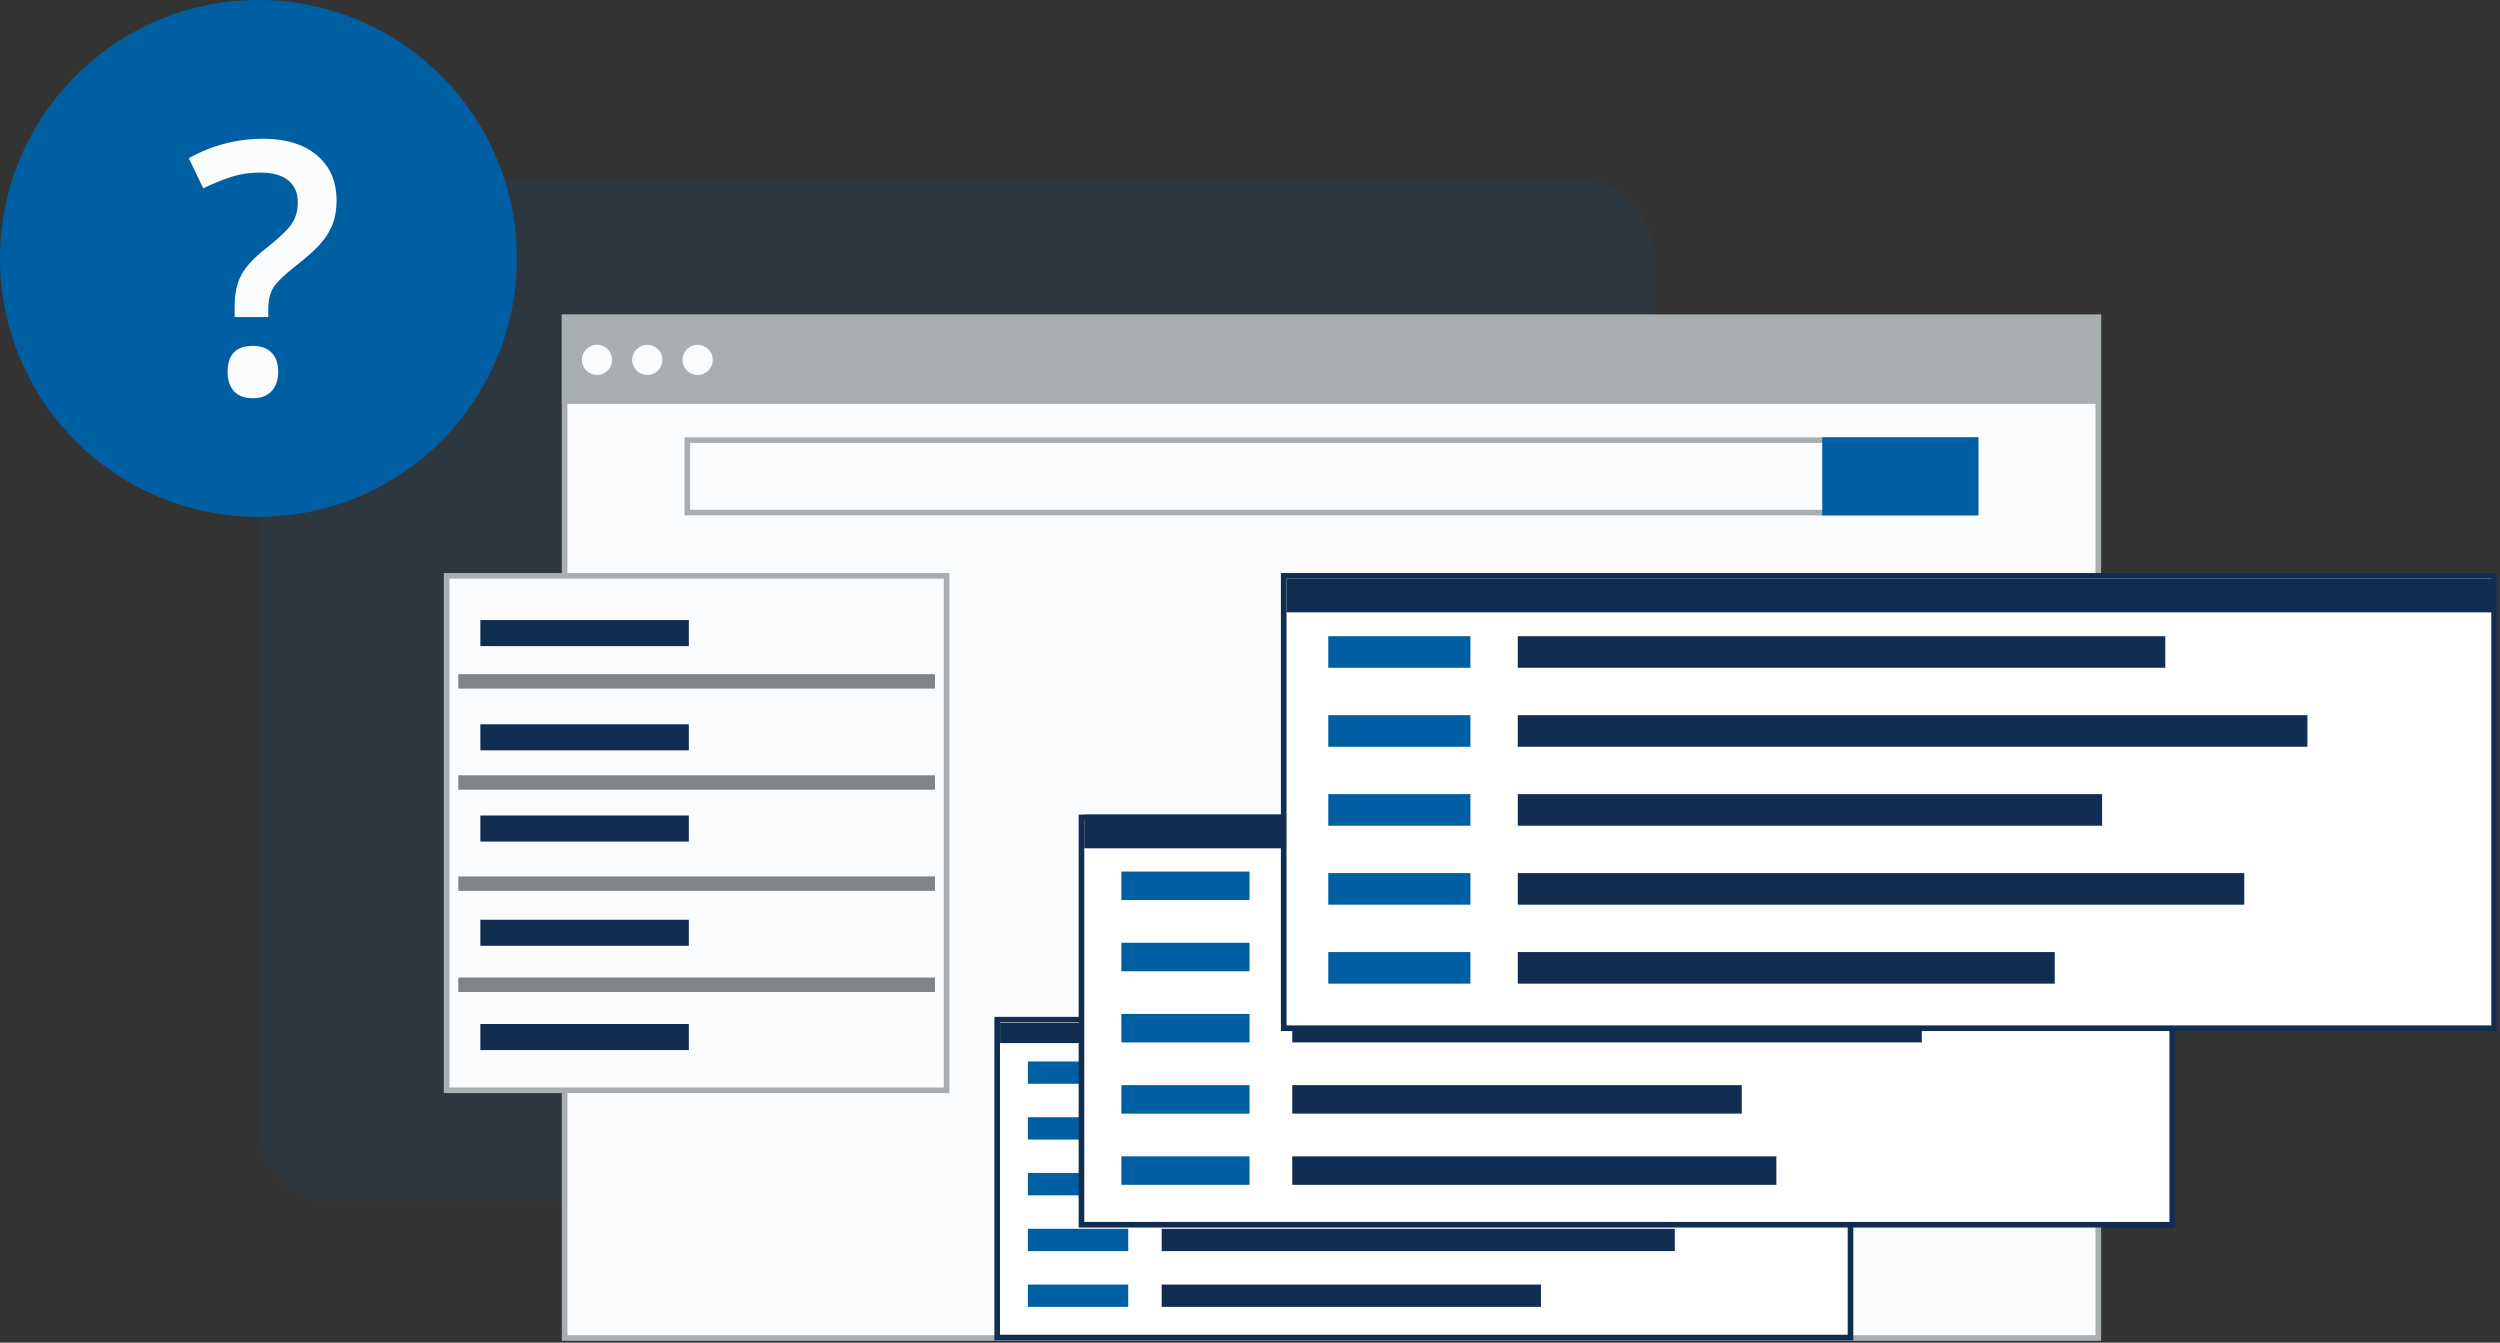 <svg width="445" height="239" viewBox="0 0 445 239" fill="none" xmlns="http://www.w3.org/2000/svg">
<rect x="0" y="0" width="445" height="239" fill="#333333" stroke="none"/>
<rect x="46" y="32" width="248.484" height="182" rx="13.297" fill="#005EA2" fill-opacity="0.1"/>
<rect x="100.5" y="56.5" width="273" height="181.667" fill="#FBFCFD" stroke="#A9AEB1"/>
<rect x="100" y="56" width="274" height="15.884" fill="#A9AEB1"/>
<rect x="177.5" y="181.5" width="151.884" height="56.58" fill="white" stroke="#122D52"/>
<rect x="206.783" y="188.942" width="81.406" height="3.971" fill="#122D52"/>
<rect x="182.957" y="188.942" width="17.87" height="3.971" fill="#005EA2"/>
<rect x="206.783" y="198.87" width="99.275" height="3.971" fill="#122D52"/>
<rect x="182.957" y="198.87" width="17.87" height="3.971" fill="#005EA2"/>
<rect x="206.783" y="208.797" width="73.464" height="3.971" fill="#122D52"/>
<rect x="182.957" y="208.797" width="17.87" height="3.971" fill="#005EA2"/>
<rect x="206.783" y="218.725" width="91.333" height="3.971" fill="#122D52"/>
<rect x="182.957" y="218.725" width="17.87" height="3.971" fill="#005EA2"/>
<rect x="206.783" y="228.652" width="67.507" height="3.971" fill="#122D52"/>
<rect x="182.957" y="228.652" width="17.87" height="3.971" fill="#005EA2"/>
<rect x="178.012" y="182.09" width="150.431" height="3.582" fill="#122D52"/>
<rect x="192.5" y="145.5" width="194.163" height="72.503" fill="white" stroke="#122D52"/>
<rect x="229.87" y="155.188" width="80.013" height="4.572" fill="#122D52"/>
<rect x="199.604" y="155.138" width="22.811" height="5.069" fill="#005EA2"/>
<rect x="230.019" y="167.811" width="90.141" height="5.069" fill="#122D52"/>
<rect x="199.604" y="167.811" width="22.811" height="5.069" fill="#005EA2"/>
<rect x="230.019" y="180.484" width="112.064" height="5.069" fill="#122D52"/>
<rect x="199.604" y="180.484" width="22.811" height="5.069" fill="#005EA2"/>
<rect x="230.019" y="193.157" width="80.013" height="5.069" fill="#122D52"/>
<rect x="199.604" y="193.157" width="22.811" height="5.069" fill="#005EA2"/>
<rect x="230.019" y="205.83" width="86.176" height="5.069" fill="#122D52"/>
<rect x="199.604" y="205.83" width="22.811" height="5.069" fill="#005EA2"/>
<rect x="193" y="145" width="194" height="6" fill="#122D52"/>
<rect x="228.5" y="102.5" width="215.454" height="80.522" fill="white" stroke="#122D52"/>
<rect x="270.167" y="113.244" width="115.255" height="5.622" fill="#122D52"/>
<rect x="236.434" y="113.244" width="25.3" height="5.622" fill="#005EA2"/>
<rect x="270.167" y="127.3" width="140.555" height="5.622" fill="#122D52"/>
<rect x="236.434" y="127.3" width="25.3" height="5.622" fill="#005EA2"/>
<rect x="270.167" y="141.355" width="104.01" height="5.622" fill="#122D52"/>
<rect x="236.434" y="141.355" width="25.3" height="5.622" fill="#005EA2"/>
<rect x="270.167" y="155.411" width="129.31" height="5.622" fill="#122D52"/>
<rect x="236.434" y="155.411" width="25.3" height="5.622" fill="#005EA2"/>
<rect x="270.167" y="169.466" width="95.577" height="5.622" fill="#122D52"/>
<rect x="236.434" y="169.466" width="25.3" height="5.622" fill="#005EA2"/>
<rect x="229" y="103" width="215" height="6" fill="#122D52"/>
<rect x="122.34" y="78.341" width="229.319" height="12.899" stroke="#A9AEB1"/>
<rect x="324.362" y="77.841" width="27.797" height="13.899" fill="#005EA2"/>
<rect x="79.5" y="102.5" width="89" height="91.571" fill="#FBFCFD" stroke="#A9AEB1"/>
<rect x="81.572" y="120" width="84.857" height="2.571" fill="#808487"/>
<rect x="81.572" y="138" width="84.857" height="2.571" fill="#808487"/>
<rect x="81.572" y="156" width="84.857" height="2.571" fill="#808487"/>
<rect x="81.572" y="174" width="84.857" height="2.571" fill="#808487"/>
<rect x="85.505" y="110.37" width="37.109" height="4.639" fill="#122D52"/>
<rect x="85.505" y="128.924" width="37.109" height="4.639" fill="#122D52"/>
<rect x="85.505" y="145.16" width="37.109" height="4.639" fill="#122D52"/>
<rect x="85.505" y="163.714" width="37.109" height="4.639" fill="#122D52"/>
<rect x="85.505" y="182.269" width="37.109" height="4.639" fill="#122D52"/>
<circle r="2.686" transform="matrix(1 0 0 -1 106.268 64.059)" fill="#FBFCFD"/>
<circle r="2.686" transform="matrix(1 0 0 -1 115.222 64.059)" fill="#FBFCFD"/>
<circle r="2.686" transform="matrix(1 0 0 -1 124.177 64.059)" fill="#FBFCFD"/>
<circle cx="46" cy="46" r="46" fill="#005EA2"/>
<path d="M41.765 56.437V54.482C41.765 52.242 42.172 50.379 42.987 48.892C43.801 47.406 45.227 45.868 47.263 44.279C49.687 42.365 51.245 40.879 51.937 39.82C52.65 38.761 53.006 37.498 53.006 36.032C53.006 34.321 52.436 33.008 51.295 32.091C50.155 31.175 48.516 30.717 46.377 30.717C44.443 30.717 42.651 30.992 41.001 31.541C39.352 32.091 37.743 32.753 36.175 33.527L33.609 28.151C37.743 25.85 42.172 24.699 46.897 24.699C50.888 24.699 54.055 25.677 56.397 27.631C58.739 29.587 59.91 32.285 59.91 35.726C59.91 37.254 59.686 38.618 59.238 39.82C58.79 41.001 58.108 42.131 57.191 43.21C56.295 44.29 54.737 45.695 52.517 47.426C50.623 48.913 49.351 50.145 48.699 51.122C48.068 52.099 47.752 53.413 47.752 55.063V56.437H41.765ZM40.513 66.182C40.513 63.107 42.009 61.569 45.003 61.569C46.469 61.569 47.589 61.976 48.363 62.791C49.137 63.585 49.524 64.715 49.524 66.182C49.524 67.627 49.127 68.778 48.333 69.633C47.559 70.468 46.449 70.886 45.003 70.886C43.557 70.886 42.447 70.479 41.673 69.664C40.899 68.829 40.513 67.668 40.513 66.182Z" fill="#FBFCFD"/>
</svg>
